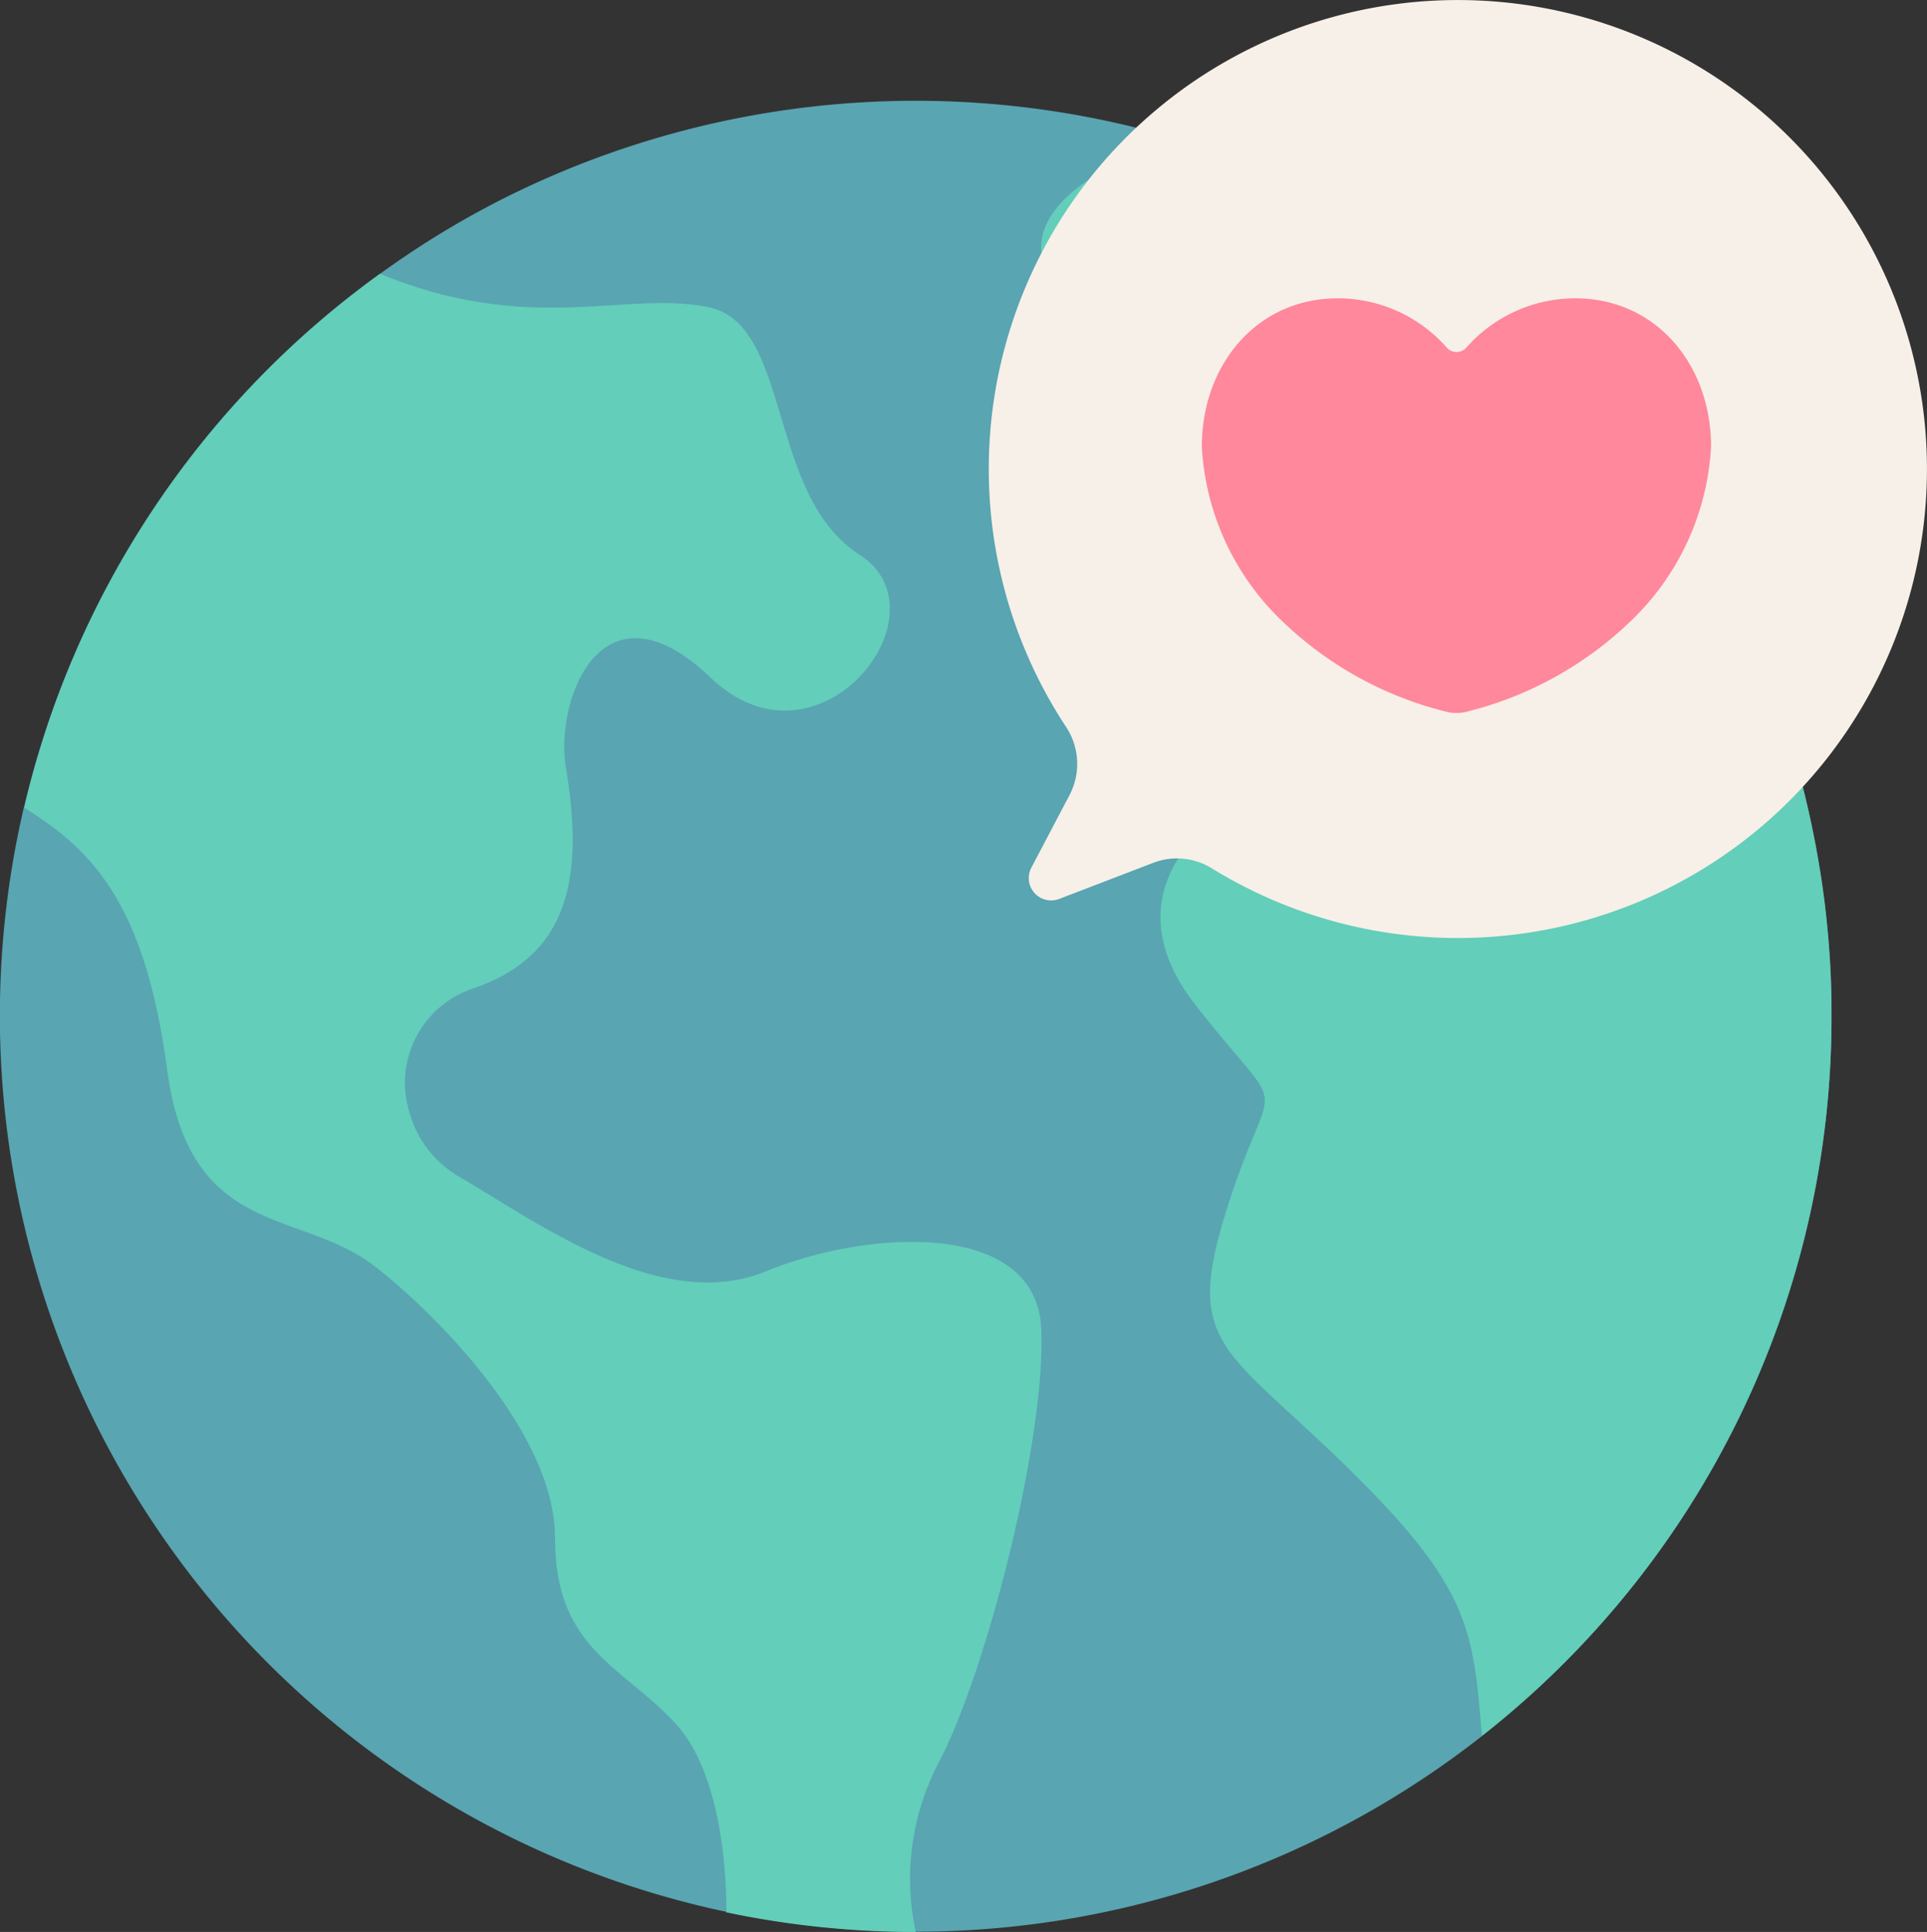 <svg xmlns="http://www.w3.org/2000/svg" width="89.467" height="89.714" viewBox="0 0 89.467 89.714">
  <rect x="0" y="0" width="89.467" height="89.714" fill="#333333" stroke="none"/>
  <g id="Grupo_8384" data-name="Grupo 8384" transform="translate(-189.851 -8530.676)">
    <path id="Trazado_2583" data-name="Trazado 2583" d="M274.884,8577.874a42.421,42.421,0,0,1-16.228,33.413v.007a42.536,42.536,0,0,1-67.7-43.108h.007a42.5,42.5,0,0,1,16.521-24.791h.007a41.966,41.966,0,0,1,5.526-3.395,42.6,42.6,0,0,1,31.406-2.9,41.35,41.35,0,0,1,9.987,4.417,42.626,42.626,0,0,1,12.176,11.125h.008a42.4,42.4,0,0,1,6.92,14.484h.008a44.581,44.581,0,0,1,1.036,5.446c.161,1.32.27,2.657.307,4.015.014.431.014.854.014,1.285Z" fill="#59a5b2"/>
    <g id="Grupo_8383" data-name="Grupo 8383">
      <path id="Trazado_2584" data-name="Trazado 2584" d="M266.591,8552.644c-3.577.409-4.613-1.124-10.972-1.729s-2.161,10.074-8.972,7.753-2.986-10.242-6.585-13.345-1.934-5.972,4.366-8.221a41.35,41.35,0,0,1,9.987,4.417,42.626,42.626,0,0,1,12.176,11.125Z" fill="#63ceba"/>
      <path id="Trazado_2585" data-name="Trazado 2585" d="M233.5,8612.4a11.643,11.643,0,0,0-1.131,7.992,42.674,42.674,0,0,1-8.8-.912c.007-.27.109-6.089-2.344-8.753-2.511-2.729-5.606-3.468-5.606-8.636s-6.242-11.023-8.49-12.7c-3.475-2.585-8.49-1.256-9.527-9.082s-3.592-10.234-6.629-12.126a42.5,42.5,0,0,1,16.521-24.791h.007c7.008,2.885,11.44.745,15.272,1.556s2.694,8.753,6.979,11.482c4.22,2.694-1.883,10.521-6.906,5.717s-7.256.985-6.716,4.212c.964,5.737-.285,8.848-4.351,10.234a4.617,4.617,0,0,0-2.891,5.826,5,5,0,0,0,2.227,2.869c3.65,2.11,9.41,6.424,14.279,4.431s12.578-2.364,12.8,2.657S235.719,8608.075,233.5,8612.4Z" fill="#63ceba"/>
      <path id="Trazado_2586" data-name="Trazado 2586" d="M274.884,8577.874a42.421,42.421,0,0,1-16.228,33.413c-.423-4.9-.489-6.84-6.264-12.483s-7.621-5.65-5.519-12.184,2.913-3.614-1.511-9.264,1.03-9.893,5.9-11.068,5.906,3.563,10.782,2.5c3.775-.817,8.3-4.38,11.476-1.664h.008a44.581,44.581,0,0,1,1.036,5.446c.161,1.32.27,2.657.307,4.015.014.431.014.854.014,1.285Z" fill="#63ceba"/>
    </g>
    <path id="Trazado_2587" data-name="Trazado 2587" d="M239.516,8567.582l-1.781,3.386a1.038,1.038,0,0,0,1.29,1.453l4.374-1.679a3.069,3.069,0,0,1,2.7.248,21.779,21.779,0,1,0-6.766-6.578,3.115,3.115,0,0,1,.182,3.17Z" fill="#f7f0e8"/>
    <path id="Trazado_2588" data-name="Trazado 2588" d="M251.967,8544.529a6.734,6.734,0,0,1,5.055,2.288.607.607,0,0,0,.856.053l.054-.053a6.734,6.734,0,0,1,5.055-2.288c3.752,0,6.306,3.083,6.306,6.885a12.107,12.107,0,0,1-3.8,8.171,16.777,16.777,0,0,1-7.646,4.165,2.023,2.023,0,0,1-.751,0,16.769,16.769,0,0,1-7.647-4.165,12.107,12.107,0,0,1-3.8-8.171c0-3.8,2.558-6.885,6.31-6.885Z" fill="#ff889c"/>
  </g>
</svg>
